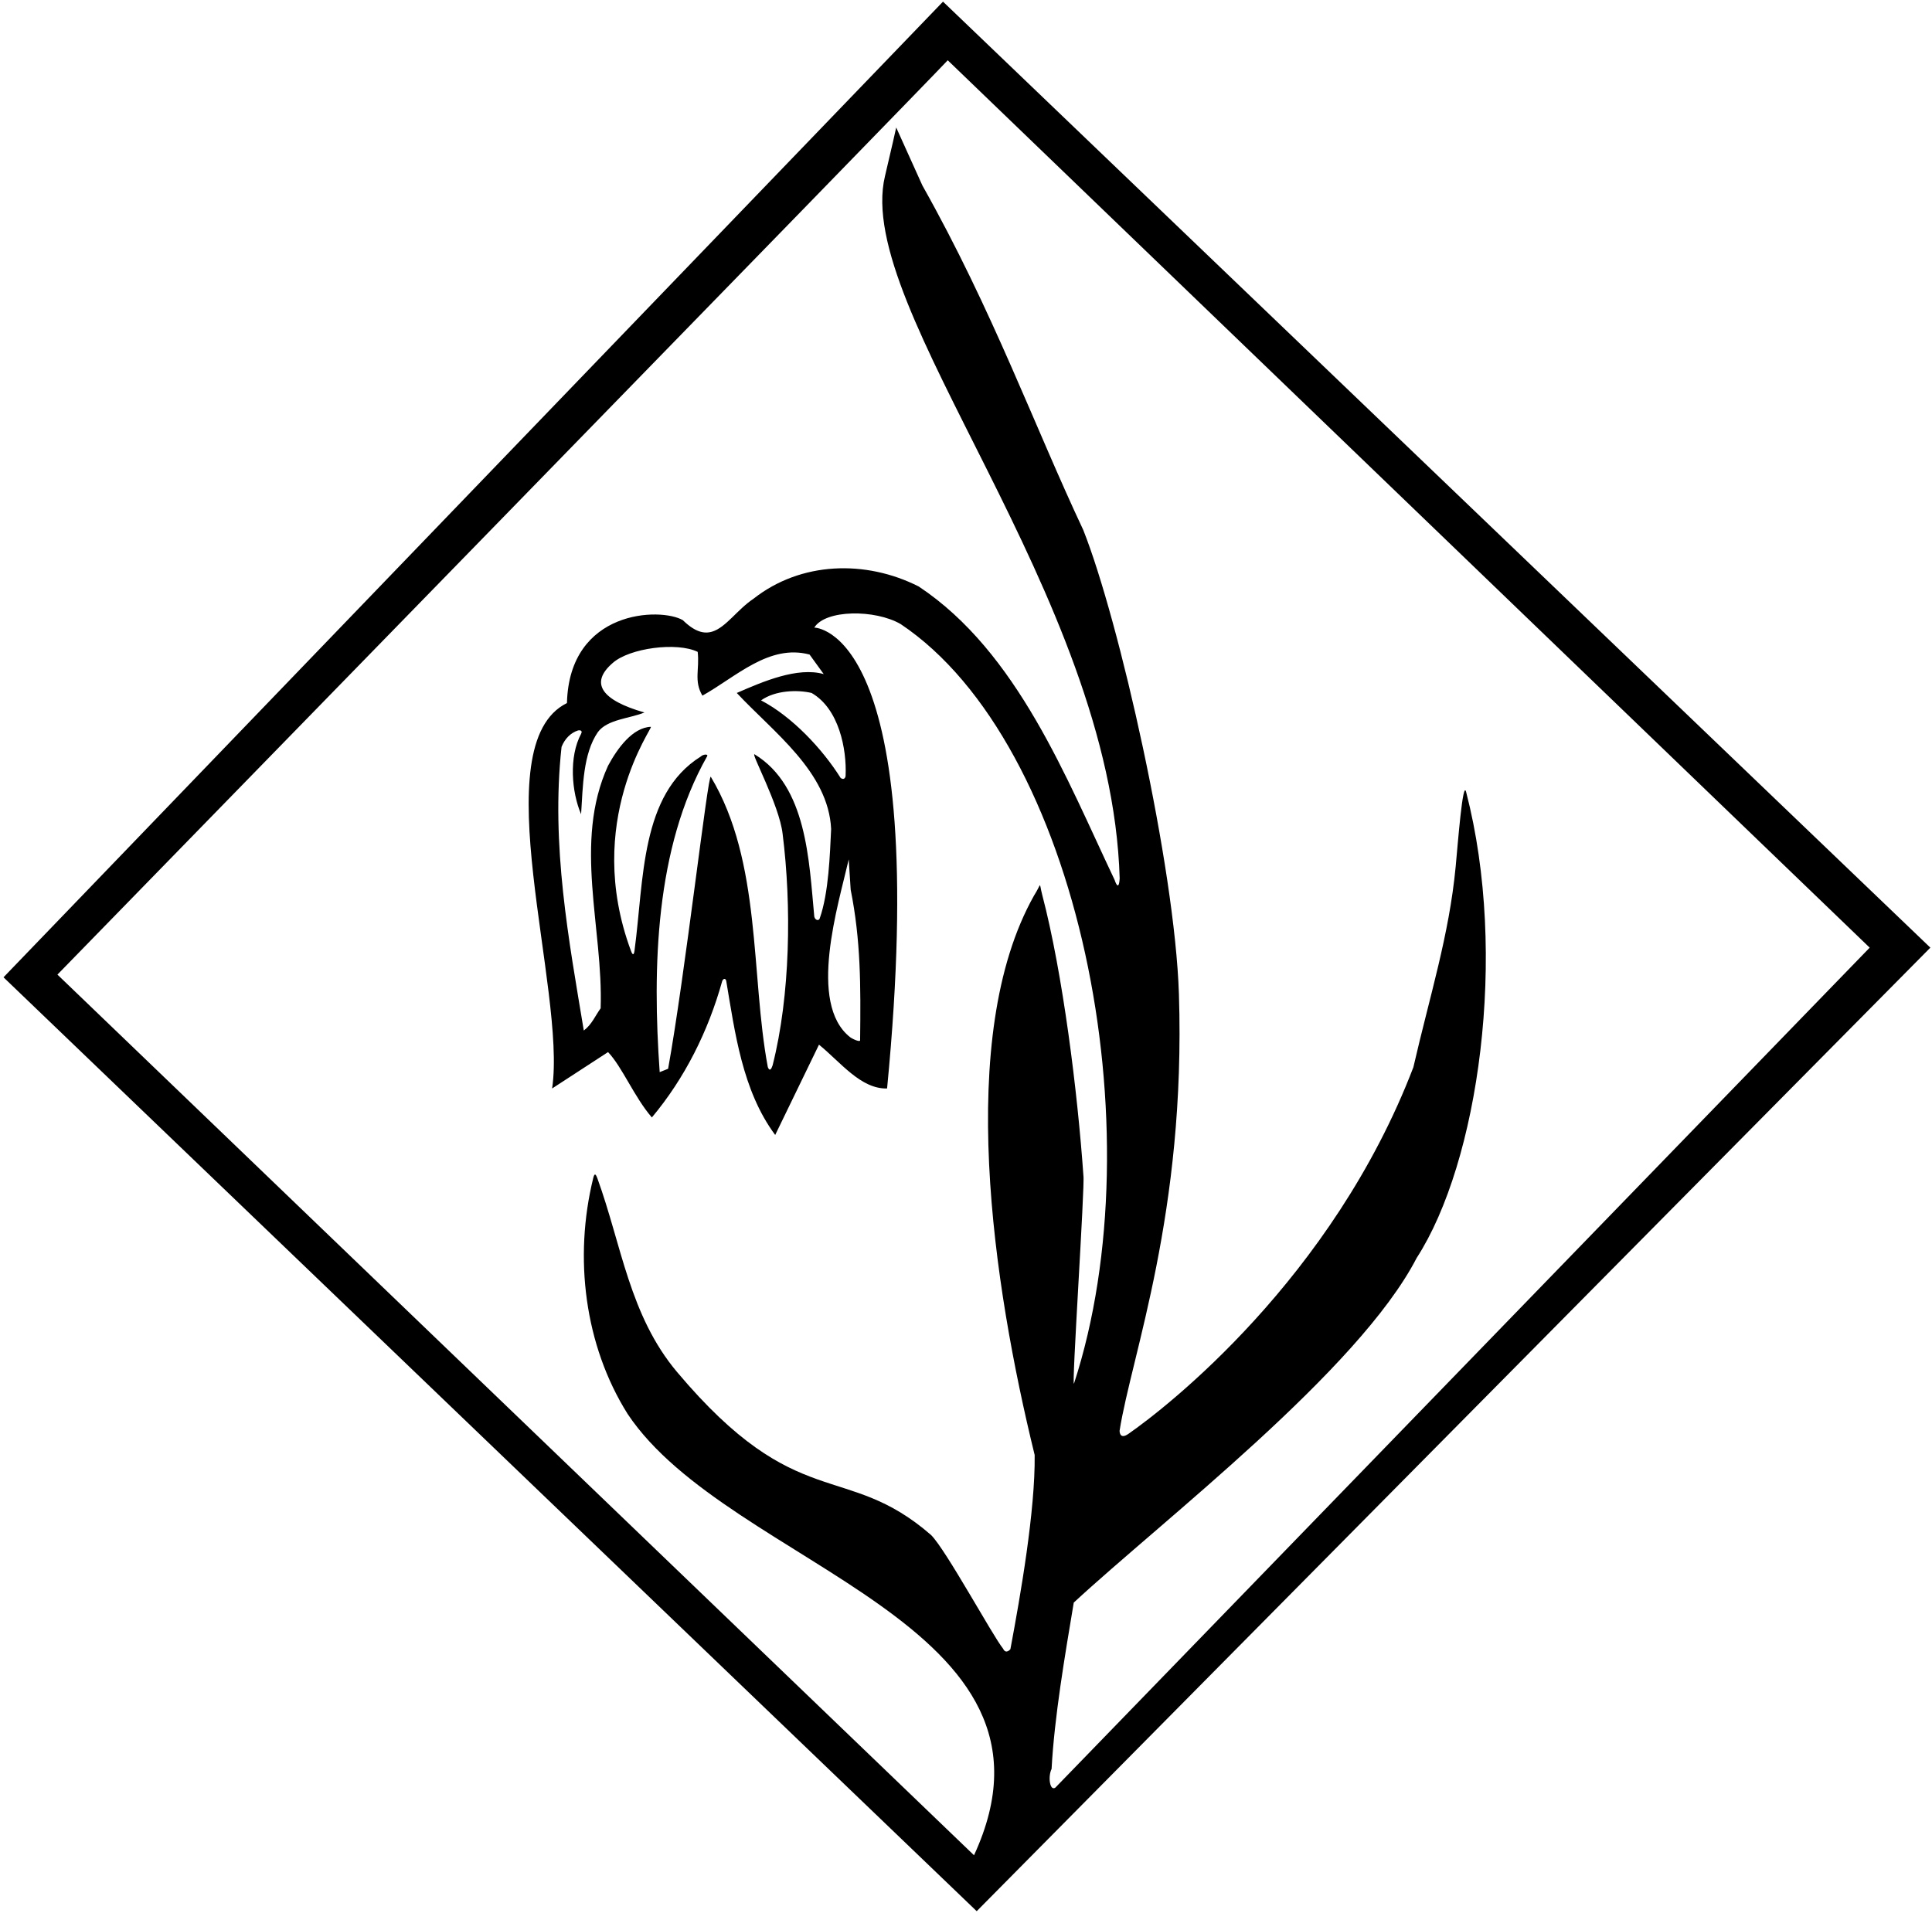 <?xml version="1.0" encoding="UTF-8"?>
<svg xmlns="http://www.w3.org/2000/svg" xmlns:xlink="http://www.w3.org/1999/xlink" width="516pt" height="511pt" viewBox="0 0 516 511" version="1.1">
<g id="surface1">
<path style=" stroke:none;fill-rule:nonzero;fill:rgb(0%,0%,0%);fill-opacity:1;" d="M 251.859 0.438 L 0.938 261.078 L 260.859 510.562 L 515.562 253.16 Z M 280.859 472.559 C 281.605 458.641 284.422 442.262 286.781 428.121 C 310.531 406.133 362.859 366.062 378.359 336.062 C 394.859 310.562 402.859 255.062 391.57 211.555 C 390.684 208.148 389.355 225.453 388.777 231.559 C 387.035 249.871 381.891 265.949 377.484 285.109 C 355.844 341.605 311.469 376.051 301.359 383.062 C 298.953 384.73 299.02 382.219 299.02 382.219 C 302.176 362.09 316.742 324.137 314.867 265.562 C 313.773 231.422 298.859 165.562 289.316 141.578 C 276.359 114.062 265.086 82.824 246.359 49.562 L 239.359 34.062 C 239.359 34.062 237.992 40.234 236.359 47.062 C 227.859 82.562 296.859 158.562 299.043 234.664 C 298.797 238.621 297.691 235.062 297.691 235.062 C 284.859 208.062 271.793 174.234 245.379 156.68 C 231.16 149.48 213.879 150.02 201.281 159.922 C 196.895 162.844 193.91 167.598 190.227 168.73 C 188.016 169.41 185.551 168.785 182.379 165.68 C 176.492 162.215 152.043 162.816 151.422 187.82 C 128.793 198.965 151.359 264.562 147.461 290.781 L 162.398 281.059 C 166.18 285.02 169.422 293.121 174.102 298.52 C 182.895 288.031 189.148 275.48 192.855 262.203 C 193.094 261.352 193.824 261.254 193.965 262.074 C 196.27 275.602 198.215 291.32 207.039 303.199 L 218.738 279.078 C 224.5 283.762 229.898 290.961 236.922 290.781 C 248.859 167.562 217.48 167.66 217.48 167.66 C 220.441 162.816 233.703 162.754 240.543 166.715 C 288.223 198.605 308.859 302.062 286.859 369.562 C 286.094 371.918 289.809 316.312 289.359 314.062 C 287.797 291.703 283.863 260.043 278.359 239.062 C 277.418 235.465 278.359 235.805 276.121 239.332 C 255.109 276.812 265.199 343.258 276.34 388.699 C 276.52 403.461 272.559 426.16 269.859 440.559 C 269.859 440.559 268.672 442.07 267.902 440.426 C 264.992 436.789 252.691 414.094 248.68 410.078 C 225.68 390.078 213.102 404.84 180.859 366.562 C 168.113 351.426 166.043 332.664 159.543 314.766 C 159.172 313.746 158.797 313.188 158.441 314.719 C 153.219 335.961 156.102 359.359 167.621 377.719 C 194.801 418.582 288.844 433.414 260.141 495.621 L 15.34 260.359 C 15.34 260.359 248.738 20.934 253.121 16.102 L 499.359 253.16 L 281.859 477.559 C 280.359 478.559 279.859 474.559 280.859 472.559 Z M 225.844 207.215 C 225.812 207.938 225.242 208.414 224.5 207.801 C 219.641 200.059 211.539 191.422 203.262 187.102 C 207.039 184.398 212.98 184.219 216.762 185.121 C 224.109 189.367 226.156 200.152 225.844 207.215 Z M 226.68 229.578 L 227.199 237.68 C 229.898 251.18 229.898 263.238 229.719 277.82 C 229.855 278.539 227.828 277.641 227.043 277.078 C 215.629 268.043 223.906 241.711 226.68 229.578 Z M 196.781 185.121 C 206.5 195.559 221.262 206.18 221.98 221.48 C 221.648 228.25 221.344 238.484 218.941 245.316 C 218.734 246.062 217.742 245.914 217.48 244.879 C 216.066 229.879 215.504 210.047 201.543 201.516 C 200.359 200.871 208.121 215 209.02 222.738 C 211.445 241.973 211.082 265.961 206.344 284.613 C 205.609 286.871 205.059 285.02 205.059 285.02 C 200.461 260.422 203.453 230.203 189.844 207.516 C 189.109 206.371 182.941 260.676 178.441 285.516 L 176.191 286.414 C 174.215 258.516 175 226.52 188.859 202.039 C 189.242 201.363 187.781 201.477 187.145 202.113 C 171.004 212.238 172 235.02 169.473 253.906 C 169.297 255.238 168.969 255.219 168.516 254.008 C 155.68 219.414 174.617 194.164 173.828 194.164 C 168.969 194.344 164.922 199.879 162.398 204.559 C 153.039 225.078 161.141 247.941 160.422 269.359 C 158.98 271.34 158.078 273.68 155.922 275.301 C 151.961 251.359 147.102 225.801 149.98 199.52 C 150.848 197.352 152.41 195.766 154.391 195.129 C 155.492 194.953 155.434 195.598 155.219 196 C 151.875 202.191 152.664 211.602 155.199 217.52 C 155.68 210.078 155.719 201.34 159.68 195.578 C 162.199 192.16 168.16 191.961 172.121 190.34 C 160.68 187.078 157.379 182.48 163.68 177.078 C 168.18 173.121 180.762 171.441 186.34 174.141 C 186.879 178.82 185.262 181.879 187.602 185.84 C 196.602 180.801 205.422 171.98 216.219 174.859 L 220 180.078 C 212.98 178.102 203.801 182.059 196.781 185.121 "/>
</g>
</svg>
